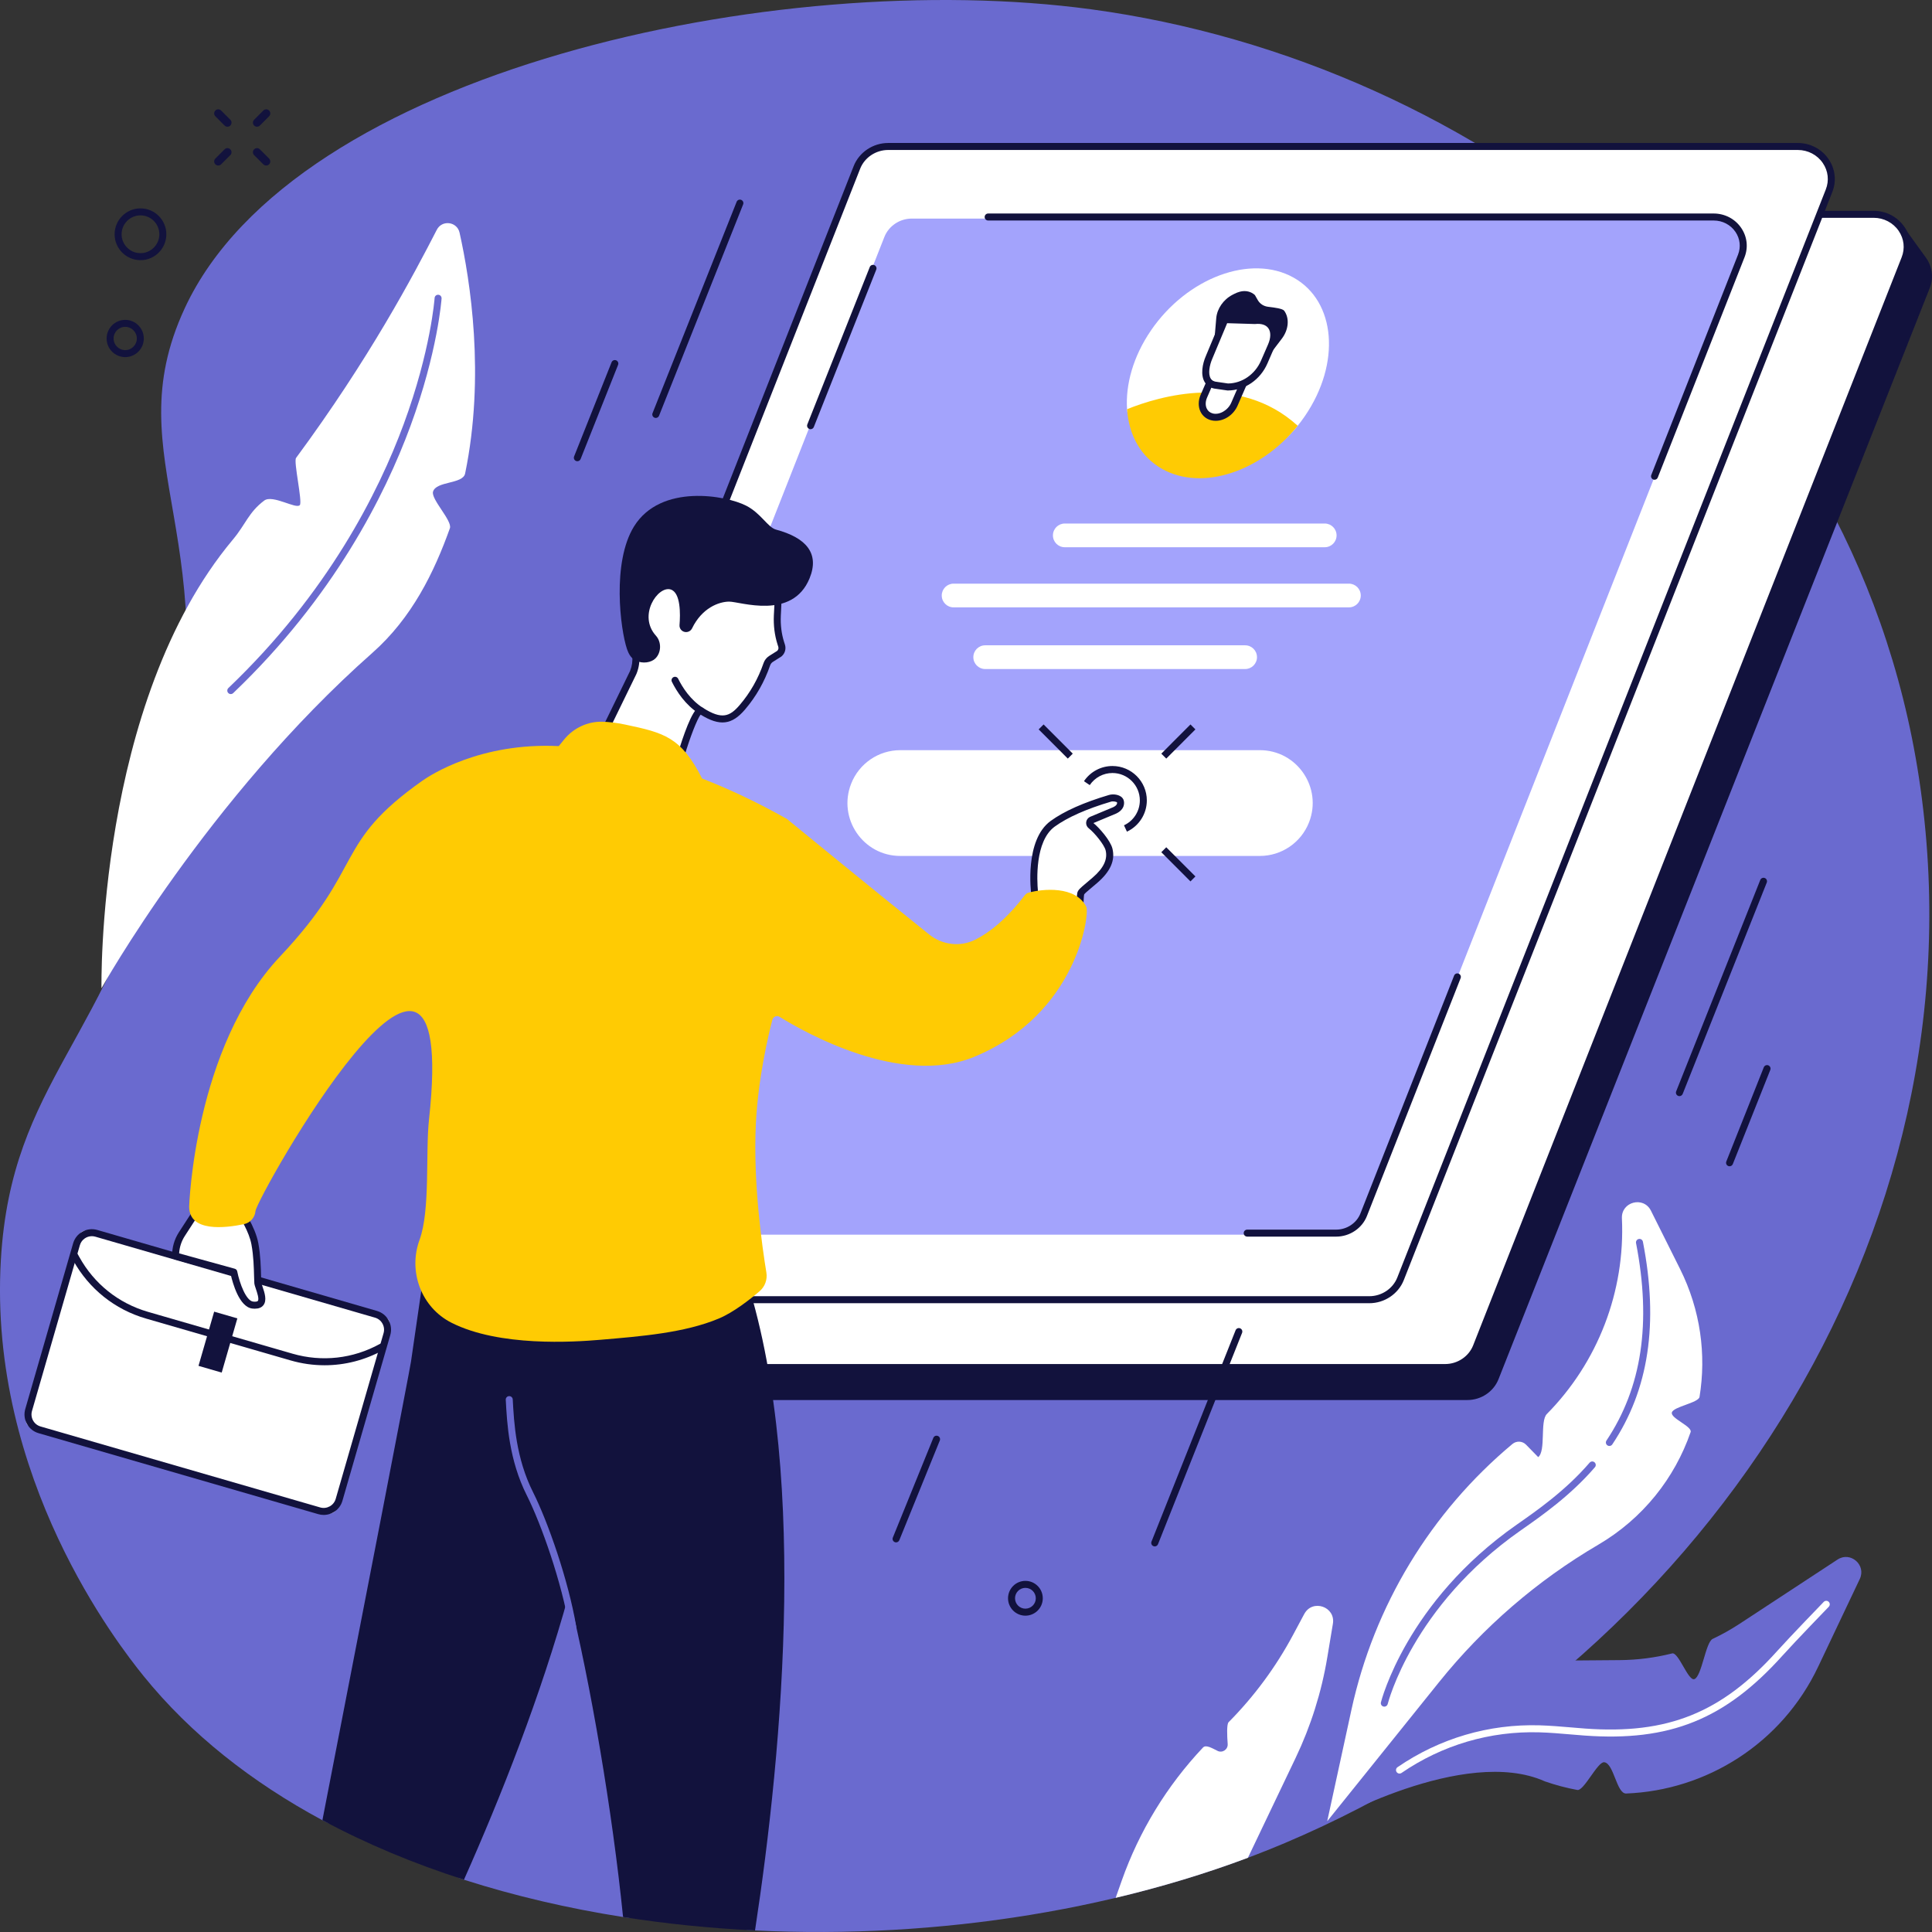 <svg width="164" height="164" viewBox="0 0 164 164" fill="none" xmlns="http://www.w3.org/2000/svg">
<rect x="0" y="0" width="164" height="164" fill="#333333" stroke="none"/>
<g clip-path="url(#clip0_95_16452)">
<path d="M13.998 69.507C19.834 45.694 9.618 39.243 15.682 26.165C25.011 6.04 65.863 -2.828 92.627 0.79C125.408 5.222 157.314 29.421 162.893 66.021C168.855 105.131 143.821 141.741 109.086 156.441C95.795 162.066 79.683 164.627 64.091 163.869C61.972 163.766 59.67 163.065 57.579 162.838C55.94 162.66 54.502 162.982 52.889 162.729C48.23 161.996 43.695 160.942 39.384 159.562C37.392 158.925 36.089 156.959 34.201 156.181C32.058 155.297 29.347 155.579 27.365 154.511C21.367 151.28 16.172 147.203 12.174 142.253C10.097 139.681 -1.011 125.519 0.073 106.956C0.97 91.613 9.371 88.383 13.997 69.507L13.998 69.507Z" fill="#6A6ACF"/>
<path d="M47.338 118.844H124.553C125.73 118.844 126.784 118.138 127.206 117.068L163.809 24.448C164.173 23.525 163.994 22.567 163.469 21.849C162.963 21.159 161.499 19.119 161.499 19.119L83.942 20.691C82.765 20.691 81.711 21.397 81.289 22.467L43.317 115.537C43.317 115.537 44.52 117.067 45.11 117.795C45.622 118.426 46.413 118.845 47.339 118.845L47.338 118.844Z" fill="#12123D"/>
<path d="M45.46 116.085H122.675C123.852 116.085 124.906 115.379 125.328 114.309L161.7 21.95C162.414 20.138 161.04 18.192 159.048 18.192H81.832C80.656 18.192 79.601 18.899 79.18 19.969L42.806 112.328C42.093 114.14 43.466 116.086 45.459 116.086L45.46 116.085Z" fill="white"/>
<path d="M122.675 116.382H45.46C44.406 116.382 43.429 115.87 42.846 115.012C42.276 114.174 42.162 113.156 42.531 112.218L78.904 19.859C79.367 18.684 80.543 17.895 81.832 17.895H159.048C160.102 17.895 161.079 18.407 161.662 19.265C162.231 20.102 162.345 21.121 161.976 22.059L125.603 114.418C125.14 115.593 123.963 116.383 122.674 116.383L122.675 116.382ZM81.833 18.489C80.786 18.489 79.831 19.128 79.456 20.077L43.083 112.436C42.787 113.189 42.879 114.006 43.336 114.678C43.809 115.373 44.602 115.788 45.46 115.788H122.675C123.722 115.788 124.678 115.15 125.051 114.2L161.424 21.841C161.721 21.088 161.629 20.271 161.172 19.599C160.699 18.904 159.906 18.489 159.049 18.489H81.833Z" fill="#12123D"/>
<path d="M39.02 110.327H116.236C117.413 110.327 118.467 109.621 118.889 108.551L155.261 16.193C155.975 14.38 154.601 12.435 152.608 12.435H75.393C74.216 12.435 73.162 13.141 72.74 14.211L36.367 106.57C35.653 108.382 37.027 110.328 39.02 110.328L39.02 110.327Z" fill="white"/>
<path d="M116.235 110.624H39.02C37.966 110.624 36.989 110.112 36.406 109.254C35.837 108.416 35.723 107.398 36.092 106.46L72.464 14.101C72.927 12.927 74.104 12.137 75.393 12.137H152.608C153.662 12.137 154.639 12.649 155.222 13.507C155.792 14.344 155.906 15.363 155.537 16.301L119.164 108.66C118.701 109.835 117.524 110.625 116.235 110.625V110.624ZM75.393 12.731C74.346 12.731 73.39 13.37 73.017 14.319L36.644 106.679C36.347 107.431 36.439 108.249 36.896 108.92C37.369 109.615 38.163 110.03 39.02 110.03H116.235C117.282 110.03 118.238 109.392 118.612 108.442L154.985 16.083C155.281 15.331 155.189 14.513 154.732 13.841C154.26 13.146 153.466 12.731 152.608 12.731H75.393Z" fill="#12123D"/>
<path d="M45.358 104.807H113.392C114.428 104.807 115.358 104.185 115.73 103.242L147.778 21.866C148.407 20.269 147.197 18.554 145.441 18.554H77.407C76.371 18.554 75.441 19.177 75.069 20.119L43.021 101.496C42.392 103.093 43.602 104.807 45.358 104.807Z" fill="#A3A3FC"/>
<path d="M106.944 72.658H76.424C73.265 72.658 71.097 69.476 72.249 66.531C72.921 64.811 74.578 63.679 76.424 63.679H106.944C110.102 63.679 112.27 66.861 111.119 69.805C110.446 71.525 108.789 72.657 106.944 72.657V72.658Z" fill="white"/>
<path d="M90.384 46.453H112.452C113.006 46.453 113.457 46.002 113.457 45.447C113.457 44.891 113.007 44.44 112.452 44.44H90.384C89.829 44.44 89.379 44.891 89.379 45.447C89.379 46.002 89.829 46.453 90.384 46.453Z" fill="white"/>
<path d="M80.946 51.557H114.506C115.06 51.557 115.51 51.106 115.51 50.55C115.51 49.995 115.061 49.544 114.506 49.544H80.946C80.392 49.544 79.941 49.995 79.941 50.55C79.941 51.106 80.391 51.557 80.946 51.557Z" fill="white"/>
<path d="M83.628 56.791H105.696C106.25 56.791 106.701 56.34 106.701 55.784C106.701 55.228 106.251 54.778 105.696 54.778H83.628C83.073 54.778 82.623 55.228 82.623 55.784C82.623 56.34 83.073 56.791 83.628 56.791Z" fill="white"/>
<path d="M113.422 104.971H105.87C105.706 104.971 105.573 104.839 105.573 104.675C105.573 104.511 105.706 104.378 105.87 104.378H113.422C114.33 104.378 115.159 103.825 115.483 103.001L123.433 82.815C123.493 82.663 123.666 82.588 123.818 82.648C123.97 82.708 124.046 82.881 123.986 83.033L116.035 103.219C115.623 104.268 114.572 104.972 113.422 104.972V104.971Z" fill="#12123D"/>
<path d="M68.807 36.434C68.771 36.434 68.734 36.426 68.698 36.412C68.546 36.351 68.472 36.179 68.531 36.026L73.831 22.669C73.891 22.517 74.064 22.443 74.216 22.503C74.368 22.564 74.442 22.736 74.382 22.888L69.083 36.245C69.037 36.362 68.926 36.433 68.807 36.433V36.434Z" fill="#12123D"/>
<path d="M140.445 40.725C140.41 40.725 140.372 40.718 140.337 40.704C140.185 40.644 140.11 40.471 140.17 40.319L147.532 21.623C147.789 20.971 147.71 20.263 147.314 19.681C146.903 19.078 146.215 18.718 145.471 18.718H83.88C83.716 18.718 83.584 18.585 83.584 18.421C83.584 18.257 83.716 18.124 83.88 18.124H145.471C146.412 18.124 147.284 18.581 147.804 19.346C148.312 20.094 148.415 21.003 148.085 21.841L140.722 40.537C140.676 40.653 140.565 40.725 140.446 40.725H140.445Z" fill="#12123D"/>
<path d="M101.054 61.496L98.58 63.974L99 64.394L101.474 61.917L101.054 61.496Z" fill="#12123D"/>
<path d="M99 71.921L98.58 72.341L101.054 74.819L101.474 74.398L99 71.921Z" fill="#12123D"/>
<path d="M88.588 61.496L88.168 61.916L90.642 64.394L91.062 63.973L88.588 61.496Z" fill="#12123D"/>
<path d="M95.661 70.596L95.411 70.057C96.229 69.677 96.757 68.847 96.757 67.945C96.757 66.662 95.714 65.618 94.432 65.618C93.658 65.618 92.938 66.001 92.504 66.644L92.013 66.312C92.557 65.505 93.462 65.024 94.433 65.024C96.042 65.024 97.35 66.335 97.35 67.945C97.35 69.078 96.688 70.118 95.661 70.596Z" fill="#12123D"/>
<path d="M97.704 28.045C100.779 23.557 106.193 21.548 109.799 23.561C113.405 25.572 113.835 30.842 110.76 35.33C110.568 35.61 110.367 35.881 110.157 36.142C107.016 40.053 104.019 38.726 100.639 36.84C98.802 35.816 95.816 36.919 95.671 34.736C95.532 32.636 96.197 30.246 97.704 28.046V28.045Z" fill="white"/>
<path d="M95.673 34.735C95.818 36.917 96.828 38.789 98.665 39.814C102.045 41.7 107.015 40.053 110.156 36.142C105.17 31.599 98.376 33.64 95.673 34.735Z" fill="#FFCB03"/>
<path d="M107.261 30.78L108.806 28.753C109.391 27.987 109.475 27.019 109.013 26.38C108.88 26.194 108.192 26.107 107.651 26.043C107.268 25.997 106.951 25.793 106.768 25.474L106.523 25.046C106.205 24.752 105.741 24.633 105.258 24.759C105.092 24.802 104.928 24.865 104.767 24.949L104.609 25.031C103.857 25.423 103.321 26.192 103.245 26.985L103.014 29.706L107.26 30.779L107.261 30.78Z" fill="#12123D"/>
<path d="M106.654 27.153L103.96 27.066L102.49 30.812C102.191 31.501 102.322 32.143 102.69 32.477L102.188 33.631C101.849 34.413 102.155 35.197 102.872 35.384C103.589 35.57 104.445 35.089 104.785 34.307L105.514 32.631C106.285 32.281 106.95 31.572 107.315 30.73L107.913 29.354C108.455 28.108 108.142 27.385 106.654 27.152V27.153Z" fill="white"/>
<path d="M103.198 35.722C103.063 35.722 102.928 35.706 102.798 35.671C102.399 35.567 102.082 35.309 101.905 34.945C101.701 34.524 101.705 34.001 101.917 33.513L102.405 32.392C102.47 32.241 102.645 32.172 102.795 32.238C102.946 32.303 103.014 32.478 102.949 32.629L102.462 33.749C102.319 34.079 102.311 34.419 102.439 34.685C102.54 34.894 102.716 35.036 102.947 35.096C103.519 35.245 104.235 34.829 104.514 34.189L105.243 32.512C105.308 32.361 105.483 32.292 105.633 32.358C105.784 32.423 105.853 32.598 105.787 32.749L105.058 34.425C104.718 35.209 103.952 35.721 103.199 35.721L103.198 35.722Z" fill="#12123D"/>
<path d="M104.221 33.147C104.206 33.147 104.192 33.146 104.178 33.144L103.256 33.01C102.692 32.964 102.404 32.673 102.262 32.437C101.892 31.822 102.071 30.884 102.363 30.213L103.699 27.016C103.747 26.902 103.863 26.83 103.982 26.834L106.505 26.91C107.231 26.843 107.81 27.054 108.14 27.507C108.498 27.999 108.515 28.715 108.185 29.472L107.588 30.848C106.983 32.24 105.661 33.143 104.221 33.147H104.221ZM104.169 27.434L102.909 30.446C102.668 31.001 102.532 31.735 102.771 32.129C102.875 32.303 103.053 32.397 103.312 32.417C103.319 32.417 103.325 32.418 103.332 32.42L104.241 32.552C105.437 32.541 106.535 31.78 107.043 30.611L107.642 29.235C107.884 28.677 107.892 28.174 107.661 27.856C107.455 27.573 107.069 27.451 106.546 27.504C106.533 27.505 106.52 27.506 106.507 27.505L104.17 27.434H104.169Z" fill="#12123D"/>
<path d="M53.32 106.764C53.82 102.704 53.533 103.326 53.533 103.326L36.531 104.329C36.531 104.329 34.981 114.877 34.885 115.598C34.803 116.206 30.652 137.628 27.368 154.509C31.095 156.517 35.131 158.198 39.385 159.56C42.529 152.493 45.907 143.951 48.276 135.369C50.142 142.951 51.977 153.712 52.89 162.73C56.562 163.307 60.31 163.686 64.091 163.869C66.443 148.451 68.742 123.708 62.899 107.169L53.321 106.764H53.32Z" fill="#12123D"/>
<path d="M48.618 138.395C48.476 138.395 48.35 138.292 48.326 138.147C47.681 134.34 45.983 129.453 44.714 126.927C43.207 123.927 43.041 120.855 42.932 118.824C42.923 118.659 43.048 118.52 43.212 118.511C43.374 118.503 43.516 118.627 43.525 118.791C43.632 120.774 43.793 123.77 45.245 126.66C46.533 129.224 48.256 134.186 48.911 138.048C48.939 138.209 48.83 138.363 48.668 138.39C48.651 138.393 48.635 138.395 48.618 138.395Z" fill="#6A6ACF"/>
<path d="M66.347 54.811L66.28 54.598C66.038 53.839 65.95 53.043 65.986 52.246C66.019 51.514 66.139 50.178 65.882 49.759C65.156 48.578 62.34 43.6 57.36 45.808C53.477 47.531 53.763 53.594 53.966 55.652C54.013 56.128 53.943 56.609 53.765 57.053C53.756 57.076 53.745 57.098 53.735 57.122L51.421 61.87C51.087 62.561 51.225 63.388 51.764 63.933L52.063 64.233C52.717 65.002 54.168 65.384 55.16 65.472C55.882 65.537 56.433 65.472 56.97 65.192C57.479 64.925 57.685 64.586 57.837 64.022C57.837 64.022 59.038 60.033 59.521 60.342C61.144 61.379 62.01 61.219 63.018 60.036C63.651 59.293 64.493 58.125 65.101 56.371C65.164 56.188 65.29 56.034 65.453 55.931L66.153 55.49C66.349 55.324 66.426 55.056 66.348 54.811H66.347Z" fill="white"/>
<path d="M55.635 65.793C55.477 65.793 55.31 65.784 55.133 65.768C54.062 65.673 52.56 65.267 51.844 64.435L51.553 64.142C50.926 63.509 50.765 62.543 51.152 61.74L53.467 56.991C53.475 56.975 53.483 56.958 53.49 56.941C53.65 56.542 53.712 56.107 53.67 55.682C53.426 53.215 53.287 47.289 57.239 45.536C60.593 44.049 63.56 45.374 66.056 49.477L66.133 49.603C66.383 50.011 66.358 50.861 66.298 51.929C66.292 52.048 66.286 52.159 66.281 52.26C66.245 53.054 66.34 53.81 66.562 54.508L66.63 54.719C66.744 55.08 66.632 55.471 66.344 55.716C66.333 55.725 66.323 55.733 66.31 55.741L65.611 56.182C65.502 56.25 65.42 56.352 65.379 56.468C64.887 57.889 64.187 59.12 63.242 60.229C62.124 61.541 61.094 61.665 59.475 60.664C59.166 61.036 58.551 62.676 58.119 64.109C57.967 64.675 57.735 65.126 57.106 65.455C56.667 65.685 56.209 65.793 55.634 65.793H55.635ZM59.821 45.546C59.106 45.546 58.327 45.705 57.48 46.08C53.883 47.675 54.031 53.285 54.262 55.622C54.313 56.142 54.237 56.675 54.041 57.163C54.029 57.193 54.016 57.222 54.002 57.252L51.688 62C51.41 62.575 51.526 63.268 51.976 63.723L52.274 64.023C52.28 64.029 52.284 64.034 52.29 64.04C52.848 64.696 54.148 65.083 55.187 65.176C55.899 65.239 56.376 65.168 56.833 64.928C57.232 64.719 57.407 64.48 57.55 63.944C57.961 62.579 58.734 60.27 59.316 60.054C59.442 60.007 59.571 60.021 59.681 60.091C61.278 61.112 61.956 60.824 62.793 59.842C63.69 58.79 64.353 57.623 64.821 56.273C64.905 56.029 65.074 55.819 65.296 55.678L65.975 55.249C66.07 55.16 66.106 55.024 66.065 54.899L65.997 54.686C65.754 53.921 65.651 53.096 65.69 52.23C65.695 52.128 65.701 52.014 65.708 51.893C65.741 51.3 65.802 50.194 65.629 49.911L65.55 49.782C64.847 48.626 62.97 45.543 59.821 45.543V45.546Z" fill="#12123D"/>
<path d="M63.337 42.924C64.605 43.577 65.176 44.77 65.872 44.956C68.4 45.634 69.6 46.951 68.719 49.097C67.253 52.671 62.815 51.06 61.889 51.069C61.023 51.077 59.59 51.599 58.747 53.338C58.639 53.562 58.392 53.687 58.148 53.648C57.863 53.603 57.66 53.349 57.682 53.06C57.756 52.146 57.792 50.296 56.925 50.037C55.837 49.712 54.123 52.245 55.681 53.964C56.159 54.491 56.149 55.392 55.63 55.899C55.292 56.23 54.571 56.379 53.949 56.068C53.569 55.879 53.358 55.498 53.222 55.096C52.661 53.437 51.933 47.74 53.816 44.693C56.084 41.024 61.649 42.054 63.337 42.925V42.924Z" fill="#12123D"/>
<path d="M59.502 60.629C59.448 60.629 59.392 60.614 59.342 60.582C58.171 59.831 57.441 58.697 57.035 57.879C56.962 57.732 57.021 57.553 57.168 57.481C57.314 57.408 57.493 57.467 57.566 57.614C57.938 58.366 58.606 59.404 59.662 60.082C59.8 60.171 59.84 60.355 59.751 60.493C59.695 60.581 59.599 60.63 59.501 60.63L59.502 60.629Z" fill="#12123D"/>
<path d="M27.813 128.452L2.643 121.166C2.317 121.072 2.129 120.73 2.223 120.404L6.7 104.905C6.794 104.579 7.135 104.391 7.461 104.485L32.63 111.771C32.956 111.865 33.144 112.207 33.05 112.533L28.574 128.032C28.48 128.358 28.139 128.546 27.813 128.452Z" fill="white"/>
<path d="M27.476 128.597C27.324 128.597 27.169 128.575 27.017 128.531L3.275 121.657C2.851 121.535 2.5 121.254 2.285 120.866C2.072 120.478 2.022 120.031 2.145 119.606L6.208 105.537C6.462 104.66 7.38 104.151 8.257 104.406L31.999 111.28C32.424 111.403 32.775 111.684 32.989 112.072C33.202 112.459 33.252 112.907 33.129 113.332L29.066 127.401C28.857 128.125 28.194 128.597 27.476 128.597H27.476ZM7.798 104.935C7.337 104.935 6.912 105.238 6.779 105.703L2.715 119.772C2.637 120.044 2.669 120.331 2.806 120.58C2.943 120.828 3.168 121.008 3.44 121.087L27.182 127.961C27.743 128.123 28.333 127.798 28.496 127.236L32.559 113.167C32.638 112.894 32.605 112.607 32.468 112.359C32.331 112.11 32.107 111.93 31.834 111.851L8.092 104.977C7.995 104.949 7.895 104.935 7.798 104.935Z" fill="#12123D"/>
<path d="M6.328 106.581L6.478 106.851C7.766 109.18 9.924 110.902 12.479 111.642L24.748 115.195C27.31 115.936 30.061 115.629 32.397 114.339L6.329 106.582L6.328 106.581Z" fill="white"/>
<path d="M27.555 115.892C26.59 115.892 25.619 115.756 24.665 115.48L12.395 111.928C9.747 111.162 7.553 109.409 6.217 106.996L6.069 106.726C5.989 106.582 6.041 106.401 6.184 106.322C6.327 106.242 6.508 106.294 6.587 106.438L6.736 106.708C7.995 108.983 10.064 110.634 12.56 111.357L24.83 114.909C27.334 115.633 29.97 115.338 32.252 114.078C32.396 114 32.576 114.052 32.655 114.195C32.734 114.338 32.682 114.52 32.538 114.599C30.986 115.456 29.279 115.892 27.555 115.892H27.555Z" fill="#12123D"/>
<path d="M20.148 111.912L18.179 111.342L16.85 115.942L18.819 116.513L20.148 111.912Z" fill="#12123D"/>
<path d="M87.833 75.876C87.833 75.876 87.243 71.457 89.366 69.922C90.975 68.759 93.316 68.036 94.224 67.766C94.487 67.688 94.978 67.743 95.092 67.994C95.092 67.994 95.296 68.471 94.615 68.792L92.651 69.613C92.467 69.7 92.439 69.95 92.6 70.075C93.096 70.458 93.995 71.523 94.14 72.103C94.382 73.071 93.865 73.931 92.942 74.723C92.02 75.515 91.778 75.665 91.734 75.876C91.69 76.087 91.668 76.923 91.668 76.923L87.833 75.876Z" fill="white"/>
<path d="M91.668 77.22C91.642 77.22 91.616 77.217 91.59 77.21L87.755 76.163C87.64 76.132 87.555 76.034 87.54 75.916C87.514 75.728 86.952 71.302 89.194 69.681C90.333 68.857 91.998 68.116 94.141 67.481C94.517 67.369 95.17 67.444 95.363 67.872C95.475 68.132 95.486 68.71 94.744 69.061L92.817 69.866C93.308 70.261 94.257 71.342 94.429 72.03C94.68 73.033 94.257 73.987 93.137 74.948C92.922 75.133 92.743 75.283 92.596 75.407C92.285 75.669 92.039 75.875 92.026 75.936C92 76.064 91.975 76.594 91.966 76.93C91.964 77.021 91.92 77.107 91.847 77.16C91.794 77.199 91.733 77.219 91.669 77.219L91.668 77.22ZM88.106 75.643L91.384 76.537C91.396 76.273 91.415 75.952 91.443 75.815C91.498 75.553 91.678 75.402 92.212 74.953C92.358 74.83 92.535 74.681 92.748 74.497C93.681 73.697 94.041 72.938 93.851 72.175C93.734 71.71 92.919 70.698 92.418 70.31C92.26 70.187 92.179 69.996 92.2 69.797C92.222 69.598 92.344 69.428 92.524 69.343L94.5 68.517C94.904 68.326 94.819 68.113 94.818 68.11C94.777 68.055 94.488 67.995 94.308 68.049C92.229 68.666 90.625 69.377 89.539 70.162C87.827 71.4 88.026 74.793 88.106 75.641L88.106 75.643Z" fill="#12123D"/>
<path d="M16.601 102.963L15.44 104.756C15.081 105.31 14.895 105.958 14.907 106.618L19.848 107.983C19.848 107.983 20.375 110.658 21.454 110.782C22.858 110.943 21.926 109.339 21.886 108.898C21.846 108.457 21.89 106.941 21.634 105.572C21.379 104.204 20.278 102.658 20.278 102.658L16.601 102.964V102.963Z" fill="white"/>
<path d="M21.635 111.091C21.567 111.091 21.495 111.086 21.42 111.078C20.304 110.95 19.747 108.891 19.595 108.222L14.828 106.905C14.7 106.87 14.612 106.755 14.61 106.623C14.597 105.902 14.798 105.2 15.19 104.595L16.352 102.802C16.402 102.725 16.484 102.675 16.577 102.667L20.253 102.361C20.358 102.352 20.458 102.4 20.519 102.485C20.566 102.551 21.662 104.101 21.926 105.518C22.118 106.544 22.145 107.662 22.161 108.33C22.167 108.572 22.171 108.763 22.181 108.87C22.187 108.933 22.242 109.094 22.29 109.235C22.456 109.722 22.684 110.389 22.352 110.802C22.198 110.993 21.958 111.09 21.637 111.09L21.635 111.091ZM15.207 106.393L19.926 107.697C20.035 107.726 20.117 107.815 20.138 107.925C20.341 108.948 20.892 110.419 21.487 110.487C21.691 110.51 21.841 110.489 21.888 110.43C22.015 110.273 21.82 109.702 21.727 109.428C21.656 109.222 21.601 109.059 21.589 108.925C21.578 108.797 21.573 108.598 21.567 108.344C21.55 107.652 21.525 106.605 21.342 105.626C21.144 104.565 20.395 103.368 20.129 102.968L16.771 103.246L15.688 104.917C15.401 105.361 15.236 105.867 15.207 106.392V106.393Z" fill="#12123D"/>
<path d="M92.216 76.988C91.319 75.162 88.474 75.447 87.302 75.778C87.18 75.812 87.075 75.888 86.998 75.987C85.392 78.075 83.961 79.184 82.76 79.778C81.497 80.402 79.982 80.212 78.882 79.33C74.385 75.731 66.8 69.518 66.8 69.518C64.26 68.089 61.857 66.963 59.599 66.085C57.815 62.559 56.368 62.201 53.066 61.505C52.321 61.348 51.68 61.279 51.139 61.265C49.883 61.231 48.685 61.795 47.89 62.77L47.43 63.334C40.776 63.011 36.531 65.795 35.861 66.267C28.262 71.623 31.044 73.484 23.764 81.201C16.484 88.919 16.056 102.424 16.056 102.424C16.054 104.609 19.116 104.249 20.705 103.915C21.242 103.802 21.64 103.351 21.687 102.804C21.786 101.668 39.05 70.939 36.419 95.009C36.108 97.852 36.538 102.721 35.613 105.249C34.627 107.942 35.768 110.988 38.325 112.282C42.379 114.335 48.684 113.922 50.943 113.731C54.381 113.439 58.11 113.147 61.024 111.922C62.273 111.396 63.654 110.312 64.477 109.608C64.935 109.218 65.152 108.615 65.055 108.02C64.702 105.874 63.911 100.362 64.165 95.348C64.359 91.512 65.214 87.907 65.563 86.566C65.633 86.296 65.944 86.17 66.181 86.317C68.216 87.583 76.458 92.289 82.704 89.708C91.444 86.097 92.507 77.583 92.214 76.988H92.216Z" fill="#FFCB03"/>
<path d="M112.59 154.784L113.523 152.11C116.541 145.383 123.198 141.034 130.562 140.976L137.492 140.921C139 140.909 140.493 140.717 141.942 140.352C142.483 140.215 143.302 142.718 143.829 142.534C144.453 142.317 144.781 139.403 145.379 139.121C146.169 138.748 146.934 138.319 147.671 137.836L155.981 132.385C157.081 131.663 158.434 132.844 157.87 134.034L154.337 141.481C151.249 147.993 144.866 151.98 138.04 152.244C137.219 152.277 136.999 149.667 136.17 149.589C135.613 149.537 134.449 152.047 133.894 151.944C132.972 151.773 132.053 151.531 131.143 151.215C124.297 148.144 112.589 154.784 112.589 154.784H112.59Z" fill="#6A6ACF"/>
<path d="M118.799 150.551C118.704 150.551 118.611 150.506 118.554 150.422C118.462 150.286 118.496 150.102 118.631 150.008C122.207 147.559 126.378 146.33 130.694 146.456C131.584 146.482 132.487 146.559 133.361 146.633C133.763 146.667 134.159 146.701 134.548 146.73C141.565 147.242 146.135 145.399 150.85 140.158C151.986 138.896 154.783 136.006 154.811 135.977C154.926 135.86 155.113 135.856 155.231 135.971C155.349 136.085 155.352 136.273 155.238 136.391C155.21 136.42 152.42 139.303 151.292 140.557C146.437 145.954 141.731 147.85 134.505 147.324C134.115 147.295 133.715 147.261 133.311 147.227C132.445 147.153 131.55 147.076 130.677 147.051C126.49 146.929 122.439 148.121 118.967 150.5C118.916 150.535 118.857 150.552 118.799 150.552V150.551Z" fill="white"/>
<path d="M112.662 154.599L114.717 145.144C116.639 136.303 121.451 128.363 128.38 122.578C128.723 122.292 129.226 122.313 129.538 122.631L130.573 123.689C131.243 123.152 130.707 120.636 131.304 120.032C135.626 115.656 137.966 109.64 137.678 103.416C137.614 102.009 139.513 101.513 140.143 102.773L142.613 107.717C144.351 111.197 144.852 114.989 144.267 118.574C144.184 119.088 142.045 119.4 141.917 119.903C141.792 120.399 143.677 121.086 143.509 121.569C142.162 125.459 139.473 128.896 135.669 131.126C130.494 134.16 125.916 138.111 122.156 142.788L112.661 154.599H112.662Z" fill="white"/>
<path d="M136.614 122.744C136.558 122.744 136.5 122.728 136.449 122.694C136.313 122.602 136.276 122.418 136.368 122.281C139.374 117.777 140.195 112.295 138.877 105.52C138.846 105.359 138.951 105.203 139.112 105.172C139.273 105.14 139.429 105.245 139.46 105.406C140.81 112.342 139.96 117.97 136.861 122.611C136.804 122.697 136.71 122.743 136.614 122.743V122.744Z" fill="#6A6ACF"/>
<path d="M117.51 144.871C117.486 144.871 117.463 144.869 117.44 144.863C117.28 144.825 117.183 144.664 117.221 144.505C117.242 144.42 119.376 135.973 128.749 129.422C130.502 128.198 132.903 126.52 134.936 124.161C135.043 124.036 135.231 124.023 135.354 124.13C135.479 124.238 135.492 124.425 135.385 124.549C133.302 126.965 130.867 128.667 129.089 129.91C119.897 136.333 117.818 144.562 117.798 144.645C117.765 144.781 117.644 144.871 117.51 144.871Z" fill="#6A6ACF"/>
<path d="M8.615 83.89C8.615 83.89 8.147 59.685 19.773 45.797C20.867 44.489 21.106 43.483 22.429 42.491C23.145 41.955 25.161 43.261 25.454 42.87C25.685 42.564 24.906 39.177 25.131 38.872C31.355 30.44 35.086 23.387 37.08 19.504C37.523 18.641 38.8 18.805 39.011 19.751C39.919 23.823 41.193 31.906 39.482 40.197C39.294 41.108 37.022 40.825 36.758 41.736C36.572 42.375 38.415 44.209 38.189 44.843C36.849 48.592 34.964 52.452 31.61 55.418C17.579 67.825 8.615 83.891 8.615 83.891V83.89Z" fill="white"/>
<path d="M19.591 58.918C19.513 58.918 19.434 58.887 19.376 58.825C19.263 58.706 19.267 58.519 19.386 58.405C27.827 50.351 32.137 41.78 34.266 36.008C36.574 29.751 36.889 25.342 36.892 25.298C36.902 25.134 37.043 25.01 37.208 25.021C37.372 25.032 37.495 25.174 37.484 25.337C37.482 25.382 37.165 29.858 34.832 36.19C32.681 42.028 28.327 50.694 19.796 58.834C19.738 58.889 19.665 58.916 19.591 58.916V58.918Z" fill="#6A6ACF"/>
<path d="M110.713 137.005L109.759 138.787C108.302 141.509 106.46 144.002 104.29 146.192C104.121 146.363 104.161 147.343 104.213 148.042C104.247 148.504 103.767 148.831 103.353 148.625C102.873 148.386 102.364 148.079 102.118 148.34C99.061 151.578 96.709 155.426 95.22 159.639L94.704 161.1C98.582 160.18 102.344 159.047 105.931 157.7L109.978 149.228C111.271 146.522 112.177 143.646 112.669 140.687L113.144 137.837C113.386 136.382 111.409 135.707 110.714 137.006L110.713 137.005Z" fill="white"/>
<path d="M87.043 137.148C86.23 137.148 85.568 136.485 85.568 135.671C85.568 134.856 86.23 134.194 87.043 134.194C87.857 134.194 88.518 134.856 88.518 135.671C88.518 136.485 87.857 137.148 87.043 137.148ZM87.043 134.788C86.557 134.788 86.162 135.184 86.162 135.671C86.162 136.158 86.558 136.553 87.043 136.553C87.529 136.553 87.925 136.158 87.925 135.671C87.925 135.184 87.53 134.788 87.043 134.788Z" fill="#12123D"/>
<path d="M11.925 22.085C10.714 22.085 9.729 21.099 9.729 19.886C9.729 18.674 10.714 17.688 11.925 17.688C13.135 17.688 14.12 18.674 14.12 19.886C14.12 21.099 13.135 22.085 11.925 22.085ZM11.925 18.282C11.04 18.282 10.322 19.002 10.322 19.886C10.322 20.77 11.041 21.49 11.925 21.49C12.807 21.49 13.527 20.77 13.527 19.886C13.527 19.002 12.807 18.282 11.925 18.282Z" fill="#12123D"/>
<path d="M10.629 30.314C9.758 30.314 9.05 29.604 9.05 28.733C9.05 27.861 9.758 27.152 10.629 27.152C11.499 27.152 12.208 27.861 12.208 28.733C12.208 29.604 11.499 30.314 10.629 30.314ZM10.629 27.745C10.085 27.745 9.643 28.188 9.643 28.733C9.643 29.277 10.085 29.72 10.629 29.72C11.172 29.72 11.615 29.277 11.615 28.733C11.615 28.188 11.172 27.745 10.629 27.745Z" fill="#12123D"/>
<path d="M142.56 93.046C142.523 93.046 142.486 93.038 142.45 93.024C142.297 92.963 142.223 92.791 142.284 92.638L149.422 74.698C149.483 74.546 149.655 74.472 149.808 74.532C149.96 74.594 150.034 74.766 149.973 74.919L142.836 92.858C142.789 92.975 142.678 93.046 142.56 93.046Z" fill="#12123D"/>
<path d="M55.668 35.478C55.632 35.478 55.595 35.47 55.558 35.456C55.406 35.395 55.331 35.223 55.392 35.07L62.53 17.131C62.591 16.978 62.764 16.904 62.916 16.965C63.068 17.026 63.143 17.198 63.082 17.351L55.944 35.29C55.898 35.407 55.786 35.478 55.668 35.478Z" fill="#12123D"/>
<path d="M146.817 99C146.78 99 146.743 98.993 146.706 98.979C146.554 98.918 146.48 98.745 146.541 98.592L149.721 90.6C149.782 90.448 149.954 90.373 150.107 90.434C150.259 90.495 150.334 90.668 150.273 90.821L147.092 98.813C147.046 98.93 146.935 99 146.817 99Z" fill="#12123D"/>
<path d="M49.01 39.152C48.973 39.152 48.937 39.145 48.9 39.131C48.748 39.07 48.673 38.898 48.734 38.744L51.914 30.752C51.975 30.6 52.148 30.525 52.3 30.586C52.453 30.647 52.527 30.819 52.466 30.973L49.286 38.965C49.239 39.081 49.128 39.152 49.01 39.152Z" fill="#12123D"/>
<path d="M98.022 131.269C97.985 131.269 97.948 131.261 97.912 131.247C97.759 131.186 97.685 131.013 97.746 130.861L104.884 112.922C104.945 112.769 105.117 112.695 105.27 112.756C105.422 112.817 105.496 112.989 105.435 113.142L98.298 131.081C98.251 131.198 98.14 131.269 98.022 131.269Z" fill="#12123D"/>
<path d="M76.065 130.926C76.027 130.926 75.989 130.919 75.953 130.903C75.8 130.842 75.728 130.669 75.79 130.516L79.226 122.056C79.288 121.903 79.461 121.831 79.613 121.893C79.765 121.955 79.838 122.128 79.776 122.28L76.34 130.74C76.293 130.856 76.182 130.926 76.065 130.926Z" fill="#12123D"/>
<path d="M21.816 10.757C21.727 10.757 21.638 10.723 21.571 10.656C21.436 10.52 21.436 10.3 21.571 10.165L22.353 9.382C22.488 9.247 22.708 9.247 22.843 9.382C22.978 9.518 22.978 9.737 22.843 9.873L22.061 10.656C21.993 10.723 21.905 10.757 21.817 10.757H21.816Z" fill="#12123D"/>
<path d="M18.526 14.051C18.437 14.051 18.348 14.017 18.281 13.95C18.146 13.815 18.146 13.595 18.281 13.46L19.063 12.677C19.198 12.541 19.418 12.541 19.553 12.677C19.688 12.812 19.688 13.032 19.553 13.167L18.771 13.95C18.703 14.017 18.615 14.051 18.526 14.051H18.526Z" fill="#12123D"/>
<path d="M22.598 14.051C22.509 14.051 22.42 14.017 22.353 13.95L21.571 13.167C21.436 13.032 21.436 12.812 21.571 12.677C21.706 12.541 21.926 12.541 22.061 12.677L22.843 13.46C22.978 13.595 22.978 13.815 22.843 13.95C22.775 14.017 22.687 14.051 22.598 14.051H22.598Z" fill="#12123D"/>
<path d="M19.307 10.757C19.219 10.757 19.13 10.723 19.063 10.656L18.281 9.873C18.146 9.737 18.146 9.518 18.281 9.382C18.416 9.247 18.636 9.247 18.771 9.382L19.553 10.165C19.688 10.3 19.688 10.52 19.553 10.656C19.486 10.723 19.397 10.757 19.308 10.757H19.307Z" fill="#12123D"/>
</g>
<defs>
<clipPath id="clip0_95_16452">
<rect width="164" height="164" fill="white"/>
</clipPath>
</defs>
</svg>
